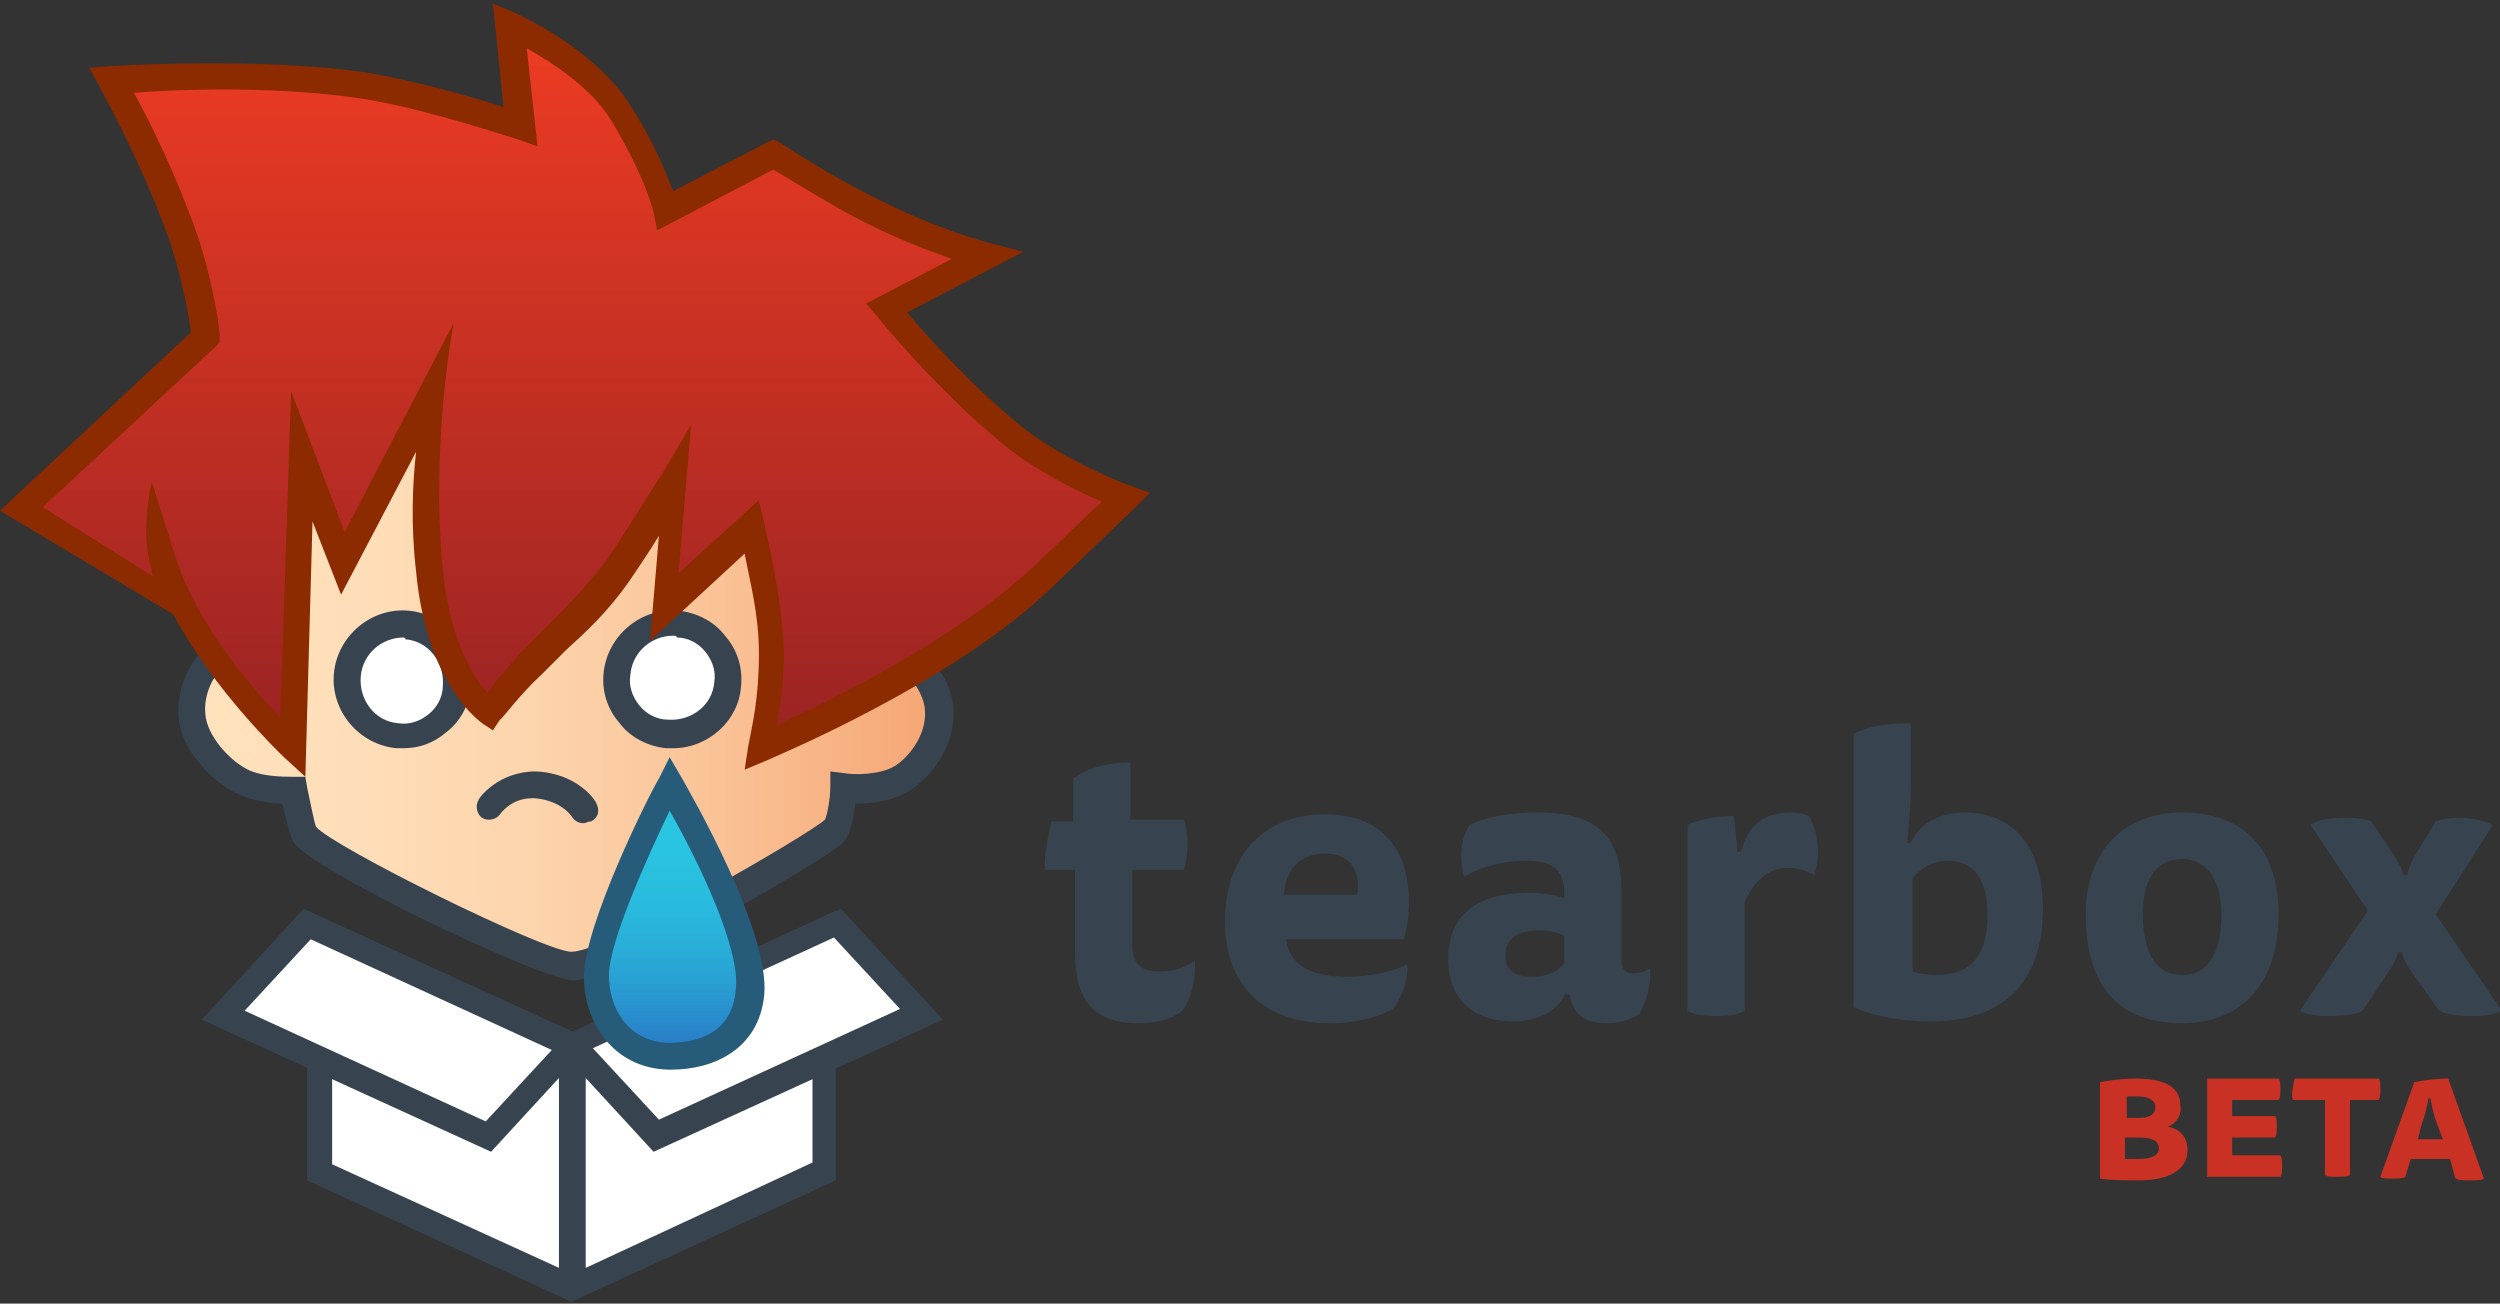 <?xml version="1.0" encoding="utf-8"?>
<!-- Generator: Adobe Illustrator 21.1.0, SVG Export Plug-In . SVG Version: 6.00 Build 0)  -->
<svg version="1.1" id="Layer_1" xmlns="http://www.w3.org/2000/svg" xmlns:xlink="http://www.w3.org/1999/xlink" x="0px" y="0px"
	 viewBox="0 0 140 73" style="enable-background:new 0 0 140 73;" xml:space="preserve">
<rect x="0" y="0" width="140" height="73" fill="#333333" stroke="none"/>
<style type="text/css">
	.st0{fill:#FFFFFF;}
	.st1{fill:#37444F;}
	.st2{fill:url(#SVGID_1_);}
	.st3{fill:url(#SVGID_2_);}
	.st4{fill:#8C2B00;}
	.st5{fill:url(#SVGID_3_);}
	.st6{fill:#265C7A;}
	.st7{fill:#C83123;}
</style>
<g>
	<polygon class="st0" points="17.9,52.1 17.9,65.6 32.1,72.1 46.2,65.6 46.2,52.1 32.1,58.6 	"/>
	<path class="st1" d="M32.1,57.8L17.2,51v15.1l14.8,6.8l14.8-6.8V51L32.1,57.8z M18.6,53.2L31.3,59v12l-12.7-5.8V53.2z M45.5,65.1
		L32.8,71V59l12.7-5.8V65.1z"/>
	<polygon class="st0" points="27.4,63.6 12.5,56.8 17.2,51.7 32.1,58.5 	"/>
	<path class="st1" d="M27.5,64.5l-16.2-7.4l5.7-6.2l16.2,7.4L27.5,64.5z M13.7,56.6l13.5,6.2l3.7-4l-13.5-6.2L13.7,56.6z"/>
	<polygon class="st0" points="36.8,63.6 51.6,56.8 46.9,51.7 32.1,58.5 	"/>
	<path class="st1" d="M36.6,64.5l-5.7-6.2l16.2-7.4l5.7,6.2L36.6,64.5z M33.2,58.7l3.7,4l13.5-6.2l-3.7-4L33.2,58.7z"/>
	<linearGradient id="SVGID_1_" gradientUnits="userSpaceOnUse" x1="10.774" y1="35.653" x2="52.736" y2="35.653">
		<stop  offset="0" style="stop-color:#FFE2BD"/>
		<stop  offset="0.22" style="stop-color:#FEDEB9"/>
		<stop  offset="0.459" style="stop-color:#FDD4AC"/>
		<stop  offset="0.706" style="stop-color:#FAC296"/>
		<stop  offset="0.957" style="stop-color:#F6A978"/>
		<stop  offset="1" style="stop-color:#F5A472"/>
	</linearGradient>
	<path class="st2" d="M30.9,17.2L14.9,29l0.4,7.2c0,0-2.3-0.3-3.4,0.7c-0.8,0.7-1.2,2-1.1,3.1c0.1,1.6,1.7,3.1,2.6,3.6
		c1.2,0.7,3.1,0.6,3.1,0.6s0.4,2,0.6,2.4c0.7,1.3,13.3,7.4,15,7.4c2.3,0,13.7-6.7,14.7-7.6c0.4-0.4,0.5-2.4,0.5-2.4s2,0.2,3.3-0.5
		c1-0.6,2.2-2.1,2.1-3.8c0-0.7-0.5-1.9-1.3-2.5c-0.7-0.5-3-1-3-1l0.2-8.2L30.9,17.2z"/>
	<path class="st1" d="M32.1,54.9c-1.7,0-14.8-6.2-15.7-7.8c-0.2-0.4-0.4-1.4-0.6-2.1c-0.7,0-1.9-0.2-2.8-0.7c-1.1-0.6-2.9-2.3-3-4.2
		c-0.1-1.4,0.5-2.9,1.4-3.7c0.9-0.8,2.2-1,3.1-1c0,0,0,0,0,0l-0.4-6.7l16.7-12.4l18.5,11.4l-0.2,8c0.8,0.2,2.2,0.6,2.7,1
		c1.1,0.8,1.6,2.3,1.6,3.1c0.1,1.9-1.2,3.7-2.5,4.5c-0.9,0.6-2.2,0.7-3,0.7c-0.1,0.8-0.3,1.8-0.7,2.2C46.3,48.1,34.7,54.9,32.1,54.9
		z M17.1,43.5l0.1,0.6c0.2,0.9,0.4,2,0.5,2.2c0.9,1.1,12.8,7,14.3,7c2,0,13.2-6.5,14.2-7.4c0.1-0.2,0.3-1.1,0.3-1.9l0-0.8l0.8,0.1
		c0.5,0.1,2,0.1,2.8-0.4c0.7-0.4,1.8-1.7,1.7-3.1c0-0.5-0.4-1.5-1-1.9c-0.3-0.2-1.7-0.7-2.8-0.9l-0.6-0.1l0.2-8.4L30.9,18.1
		L15.7,29.4l0.4,7.7l-0.9-0.1c-0.5-0.1-2.1-0.1-2.8,0.5c-0.6,0.5-1,1.6-0.9,2.5c0.1,1.2,1.3,2.5,2.2,3c0.8,0.5,2.2,0.5,2.7,0.5
		L17.1,43.5z"/>
	
		<ellipse transform="matrix(9.236269e-02 -0.996 0.996 9.236269e-02 -17.431 57.027)" class="st0" cx="22.6" cy="38.1" rx="3.1" ry="3.1"/>
	<path class="st1" d="M22.6,41.9c-0.1,0-0.2,0-0.4,0c-2.1-0.2-3.7-2.1-3.5-4.2c0.2-2.1,2.1-3.7,4.2-3.5c2.1,0.2,3.7,2.1,3.5,4.2
		c-0.1,1-0.6,2-1.4,2.6C24.3,41.6,23.5,41.9,22.6,41.9z M22.6,35.7c-1.2,0-2.3,0.9-2.4,2.2c-0.1,1.3,0.8,2.5,2.1,2.6
		c0.6,0.1,1.2-0.1,1.7-0.5c0.5-0.4,0.8-1,0.8-1.6v0c0.1-1.3-0.8-2.5-2.1-2.6C22.7,35.7,22.6,35.7,22.6,35.7z"/>
	
		<ellipse transform="matrix(9.236269e-02 -0.996 0.996 9.236269e-02 -3.579 72.057)" class="st0" cx="37.7" cy="38" rx="3.1" ry="3.1"/>
	<path class="st1" d="M37.7,41.9c-0.1,0-0.2,0-0.4,0c-1-0.1-2-0.6-2.6-1.4c-0.7-0.8-1-1.8-0.9-2.8c0.2-2.1,2.1-3.7,4.2-3.5
		c1,0.1,2,0.6,2.6,1.4c0.7,0.8,1,1.8,0.9,2.8l0,0C41.4,40.3,39.7,41.9,37.7,41.9z M37.7,35.6c-1.2,0-2.3,0.9-2.4,2.2
		c-0.1,0.6,0.1,1.2,0.5,1.7c0.4,0.5,1,0.8,1.6,0.8c1.3,0.1,2.5-0.8,2.6-2.1l0,0c0.1-0.6-0.1-1.2-0.5-1.7c-0.4-0.5-1-0.8-1.6-0.8
		C37.9,35.6,37.8,35.6,37.7,35.6z"/>
	<path class="st1" d="M32.7,46.1c-0.3,0-0.5-0.1-0.7-0.4c0,0-0.6-0.9-2.1-1c0,0,0,0-0.1,0c-1.2,0-1.8,0.9-1.8,0.9
		c-0.2,0.3-0.7,0.4-1,0.2c-0.3-0.2-0.4-0.7-0.2-1c0-0.1,1.1-1.6,3.2-1.6c2.4,0.1,3.4,1.7,3.4,1.8c0.2,0.4,0.1,0.8-0.3,1
		C32.9,46,32.8,46.1,32.7,46.1z"/>
	<linearGradient id="SVGID_2_" gradientUnits="userSpaceOnUse" x1="32.073" y1="41.888" x2="32.073" y2="1.327">
		<stop  offset="0" style="stop-color:#982323"/>
		<stop  offset="0.653" style="stop-color:#D03323"/>
		<stop  offset="1" style="stop-color:#EF3C23"/>
	</linearGradient>
	<path class="st3" d="M10.2,33.9c2.3,4.3,6.2,7.9,6.2,7.9l0.5-16.3l2.3,6l5.8-11c0,0-1.6,4.2-0.9,11.5c0.6,6.1,3.4,7.9,3.4,7.9
		s0.9-1.4,2.3-2.9c1.4-1.5,2.9-2.7,4.7-5c1.1-1.4,3.3-5.1,3.3-5.1L37.2,34l4.9-4.5c0,0,1,5.3,1,7.1c0,1.3-0.6,5.4-0.6,5.4
		s10.2-4.2,15.8-9.5c2.4-2.3,4.7-4.5,4.7-4.5s-3.9-1.5-6.4-3.5c-3.9-3.2-7-7.1-7-7.1l5.6-2.9c0,0-3.3-0.8-7.7-3.2
		c-2.1-1.1-4.2-2.5-4.2-2.5l-6,3.1c0,0-0.4-2-2.5-5.5c-1.8-3-6.2-4.9-6.2-4.9L29.1,7c0,0-5.4-1.8-9.1-2.3C13.9,3.9,6.3,4.5,6.3,4.5
		s2.6,4.7,4.1,9c1,3.1,1.2,5.4,1.2,5.4L1.2,28.5L10.2,33.9z"/>
	<path class="st4" d="M17.1,43.5l-1.2-1.1c-0.2-0.2-3.9-3.7-6.2-8L0,28.6l10.7-10c-0.1-0.7-0.4-2.6-1.1-4.8c-1.4-4.2-4-8.9-4-8.9
		L5,3.8l1.2-0.1C6.5,3.7,14,3.2,20.1,4c2.7,0.4,6.3,1.4,8.1,2l-0.6-5.8l1.2,0.5c0.2,0.1,4.5,2,6.5,5.2c1.4,2.2,2,3.8,2.4,4.8
		l5.6-2.9l0.4,0.2c0,0,2.1,1.4,4.2,2.5c4.2,2.3,7.5,3.1,7.5,3.1l1.9,0.5l-6.5,3.4c1.1,1.3,3.5,4,6.3,6.3c2.3,1.9,6.1,3.4,6.2,3.4
		l1.1,0.4l-0.8,0.8c0,0-2.4,2.3-4.7,4.5c-5.6,5.4-15.6,9.5-16,9.7l-1.2,0.5l0.2-1.3c0.2-1.1,0.6-2.6,0.6-5.2c0-2.2-0.5-4-0.8-5.6
		l-5.3,4.9l0.5-5.9c-0.6,1-1.3,2-1.7,2.6c-1.2,1.7-2.4,2.8-3.5,3.8c-0.4,0.4-0.8,0.8-1.3,1.3C29,39,28.1,40.3,28,40.3l-0.4,0.6
		L27,40.5c-0.1-0.1-3.1-2.1-3.7-8.5c-0.3-2.6-0.2-4.9,0-6.7l-4.2,8l-1.6-4.1L17.1,43.5z M42.5,28l0.3,1.3c0,0.2,1,3.9,1.1,7.2
		c0,1.9-0.2,2.8-0.4,4.1c2.9-1.3,10-4.8,14.3-8.8c1.5-1.4,3-2.9,3.9-3.7c-1.4-0.6-3.8-1.8-5.5-3.2c-3.9-3.2-7-7.1-7.1-7.2l-0.6-0.7
		l4.8-2.5c-1.4-0.5-3.6-1.3-6.1-2.7c-1.6-0.9-3.2-1.9-3.9-2.3l-6.5,3.4l-0.2-1c0,0-0.4-1.9-2.4-5.2c-1.1-1.8-3.3-3.2-4.7-4l0.6,5.5
		l-1.1-0.4c-0.1,0-5.4-1.8-8.9-2.3C15.3,4.8,9.8,5,7.5,5.2c0.9,1.6,2.5,4.9,3.6,8.1c1,3.1,1.2,5.4,1.2,5.5l0,0.4l-9.9,9.2l6.2,3.9
		c-0.1-0.1-0.1-0.3-0.1-0.4c-0.7-2.1,0-4.9,0-4.9c0,0,0.8,2.5,1.4,4.4c1.2,3.6,4.1,7,5.8,8.8l0.6-18.3l3,7.9l6.1-11.7
		c0,0-1.3,6.8-0.6,13.8c0.4,4,1.7,6,2.5,6.9c0.4-0.6,1.1-1.4,1.9-2.3c0.4-0.4,0.9-0.9,1.3-1.3c1-1,2.1-2.1,3.3-3.6
		c1-1.4,3.2-5,3.3-5.1l1.6-2.7l-0.7,8.3L42.5,28z"/>
	<linearGradient id="SVGID_3_" gradientUnits="userSpaceOnUse" x1="37.723" y1="59.156" x2="37.723" y2="43.843">
		<stop  offset="7.667733e-08" style="stop-color:#2976C4"/>
		<stop  offset="0.146" style="stop-color:#298ECD"/>
		<stop  offset="0.342" style="stop-color:#29A8D6"/>
		<stop  offset="0.545" style="stop-color:#29BADD"/>
		<stop  offset="0.759" style="stop-color:#29C4E1"/>
		<stop  offset="1" style="stop-color:#29C8E2"/>
	</linearGradient>
	<path class="st5" d="M37.5,43.8c0,0-4.1,8-4.1,10.8c0,2.3,1.4,4.4,4,4.5c2,0,4.3-0.7,4.6-3.7C42.3,52.1,37.5,43.8,37.5,43.8z"/>
	<path class="st6" d="M37.6,59.9c-0.1,0-0.1,0-0.2,0c-3.1-0.1-4.7-2.7-4.7-5.2c0-2.9,3.7-10.3,4.2-11.1l0.6-1.2l0.7,1.2
		c0.5,0.9,4.9,8.5,4.6,12.1C42.5,58.8,39.9,59.9,37.6,59.9z M37.5,45.4c-1.3,2.7-3.4,7.4-3.4,9.2c0,1.8,1,3.7,3.3,3.8
		c1.3,0,3.6-0.3,3.8-3C41.5,53.2,39.1,48.2,37.5,45.4z"/>
	<g>
		<path class="st1" d="M66.3,45.9c0.1,0.3,0.2,0.8,0.2,1.4c0,0.5-0.1,1.1-0.2,1.4h-2.9v4.1c0,1,0.3,1.6,1.5,1.6c0.7,0,1.3-0.1,2-0.6
			c0.1,0.9-0.2,2.2-0.7,2.8c-0.6,0.5-1.4,0.7-2.5,0.7c-2.7,0-3.5-1.6-3.5-4v-4.6h-1.7c0-0.9,0.2-2,0.4-2.7h1.2v-2.4
			c0.8-0.6,1.9-0.9,3.2-0.9v3.2H66.3z"/>
		<path class="st1" d="M72,52.4c0.1,1.5,1.2,2.3,3.4,2.3c1.4,0,2.6-0.3,3.4-0.7c0.1,0.8-0.3,1.9-0.8,2.5c-0.7,0.4-1.9,0.8-3.5,0.8
			c-3.8,0-5.9-2.2-5.9-5.7c0-3.7,2.2-6,5.6-6c3.2,0,4.7,2,4.7,4.9c0,0.7-0.1,1.5-0.3,2.1H72z M76,50.1c0.2-1.1-0.2-2.3-1.8-2.3
			c-1.4,0-2.2,0.9-2.3,2.3H76z"/>
		<path class="st1" d="M87.7,55.6c-0.5,1-1.5,1.6-3,1.6c-1.9,0-3.6-1-3.6-3.5c0-2.7,1.9-3.7,4.5-3.7c0.7,0,1.4,0.1,2,0.3V50
			c0-1.3-0.7-1.8-2.1-1.8c-1.3,0-2.5,0.3-3.5,0.9c-0.3-0.9-0.2-2.2,0.3-2.9c0.8-0.4,2.1-0.7,3.8-0.7c3.1,0,4.7,1.1,4.7,4.4v3.8
			c0,0.7,0.3,0.8,0.7,0.8c0.4,0,0.7-0.1,0.9-0.3c0.1,0.9-0.2,1.9-0.6,2.6c-0.5,0.3-1.1,0.5-1.8,0.5c-1.3,0-1.9-0.5-2.1-1.6H87.7z
			 M87.6,52.4c-0.4-0.2-0.9-0.3-1.4-0.3c-1.3,0-1.9,0.5-1.9,1.4c0,0.9,0.6,1.2,1.5,1.2c0.7,0,1.4-0.2,1.8-0.8V52.4z"/>
		<path class="st1" d="M100.3,45.5c0.4,0,0.8,0.1,1,0.2c0.3,0.5,0.5,1.2,0.5,2c0,0.6-0.1,1-0.2,1.3c-0.4-0.2-0.8-0.4-1.5-0.4
			c-1.1,0-1.9,0.8-2.4,1.9v6.1c-0.3,0.2-0.8,0.3-1.6,0.3c-0.8,0-1.3-0.1-1.6-0.3V46.2c0.6-0.3,1.5-0.5,2.6-0.5l0.2,2h0.2
			C97.8,46.5,98.5,45.5,100.3,45.5z"/>
		<path class="st1" d="M107,47.2c0.4-0.9,1.4-1.7,3-1.7c2.3,0,4.4,1.4,4.4,5.4c0,4.2-2.3,6.3-6.3,6.3c-1.6,0-3.2-0.3-4.3-0.8V41.1
			c0.7-0.4,1.8-0.6,3.2-0.6V44c0,1-0.1,2.3-0.2,3.2H107z M107.1,54.4c0.3,0.1,0.8,0.2,1.3,0.2c2.1,0,2.9-1.2,2.9-3.4
			c0-2-0.8-3-2.2-3c-1,0-1.6,0.5-2,1V54.4z"/>
		<path class="st1" d="M127.6,51.2c0,3.9-2.1,6.1-5.4,6.1c-3.5,0-5.4-2-5.4-6.1c0-3.6,2.2-5.7,5.4-5.7
			C125.5,45.5,127.6,47.4,127.6,51.2z M122.2,54.6c1.5,0,2.2-1.3,2.2-3.4c0-1.9-0.8-3.1-2.2-3.1c-1.5,0-2.2,1.2-2.2,3.1
			C120,53.3,120.7,54.6,122.2,54.6z"/>
		<path class="st1" d="M129.4,46.2c0.4-0.3,1-0.4,2-0.4c0.7,0,1.2,0.1,1.4,0.2l1.2,1.8c0.2,0.3,0.5,0.8,0.6,1.2h0.2
			c0.1-0.4,0.3-0.9,0.5-1.2l1.1-1.8c0.2-0.1,0.7-0.2,1.3-0.2c0.9,0,1.5,0.2,1.9,0.4l-3.2,5l3.7,5.4c-0.3,0.2-0.9,0.3-1.6,0.3
			c-0.8,0-1.6-0.1-1.9-0.3l-1.5-2.1c-0.3-0.4-0.5-0.8-0.6-1.2h-0.2c-0.1,0.4-0.3,0.8-0.6,1.2l-1.4,2.1c-0.3,0.2-1,0.3-1.9,0.3
			c-0.7,0-1.3-0.1-1.6-0.3l3.8-5.6L129.4,46.2z"/>
	</g>
</g>
<g>
	<g>
		<path class="st7" d="M121.4,63.1c0.6,0.1,1.1,0.5,1.1,1.3c0,1.2-1.2,1.7-2.7,1.7c-0.9,0-1.6,0-2.2-0.1v-5.4c0.6-0.1,1.2-0.2,2-0.2
			c1.5,0,2.5,0.4,2.5,1.5C122.2,62.4,121.9,62.9,121.4,63.1L121.4,63.1z M119.1,62.6h0.7c0.6,0,0.9-0.2,0.9-0.6c0-0.4-0.4-0.6-1-0.6
			c-0.2,0-0.4,0-0.6,0V62.6z M119.1,64.9c0.2,0,0.5,0,0.7,0c0.7,0,1.1-0.2,1.1-0.6c0-0.4-0.4-0.6-1.1-0.6h-0.8V64.9z"/>
		<path class="st7" d="M127.6,60.4c0.1,0.1,0.1,0.4,0.1,0.6c0,0.3,0,0.5-0.1,0.6H125v0.9h2.4c0.1,0.1,0.1,0.3,0.1,0.6
			c0,0.2,0,0.5-0.1,0.6H125v1h2.7c0.1,0.1,0.1,0.4,0.1,0.6s0,0.5-0.1,0.6h-4.1v-5.5H127.6z"/>
		<path class="st7" d="M128.5,60.4h4.7c0.1,0.1,0.1,0.4,0.1,0.6s0,0.5-0.1,0.6h-1.6v4.2c-0.1,0.1-0.4,0.1-0.7,0.1
			c-0.4,0-0.6,0-0.7-0.1v-4.2h-1.8C128.3,61.3,128.4,60.8,128.5,60.4z"/>
		<path class="st7" d="M137.2,64.9h-2.2l-0.3,1c-0.1,0.1-0.4,0.1-0.7,0.1c-0.4,0-0.6,0-0.7-0.1l1.9-5.3c0.5-0.1,1.2-0.2,1.9-0.2
			l2,5.6c-0.1,0.1-0.4,0.1-0.8,0.1c-0.3,0-0.6,0-0.8-0.1L137.2,64.9z M136.5,63c-0.2-0.5-0.3-1-0.4-1.5H136c-0.1,0.5-0.2,1-0.4,1.5
			l-0.2,0.8h1.4L136.5,63z"/>
	</g>
</g>
</svg>
